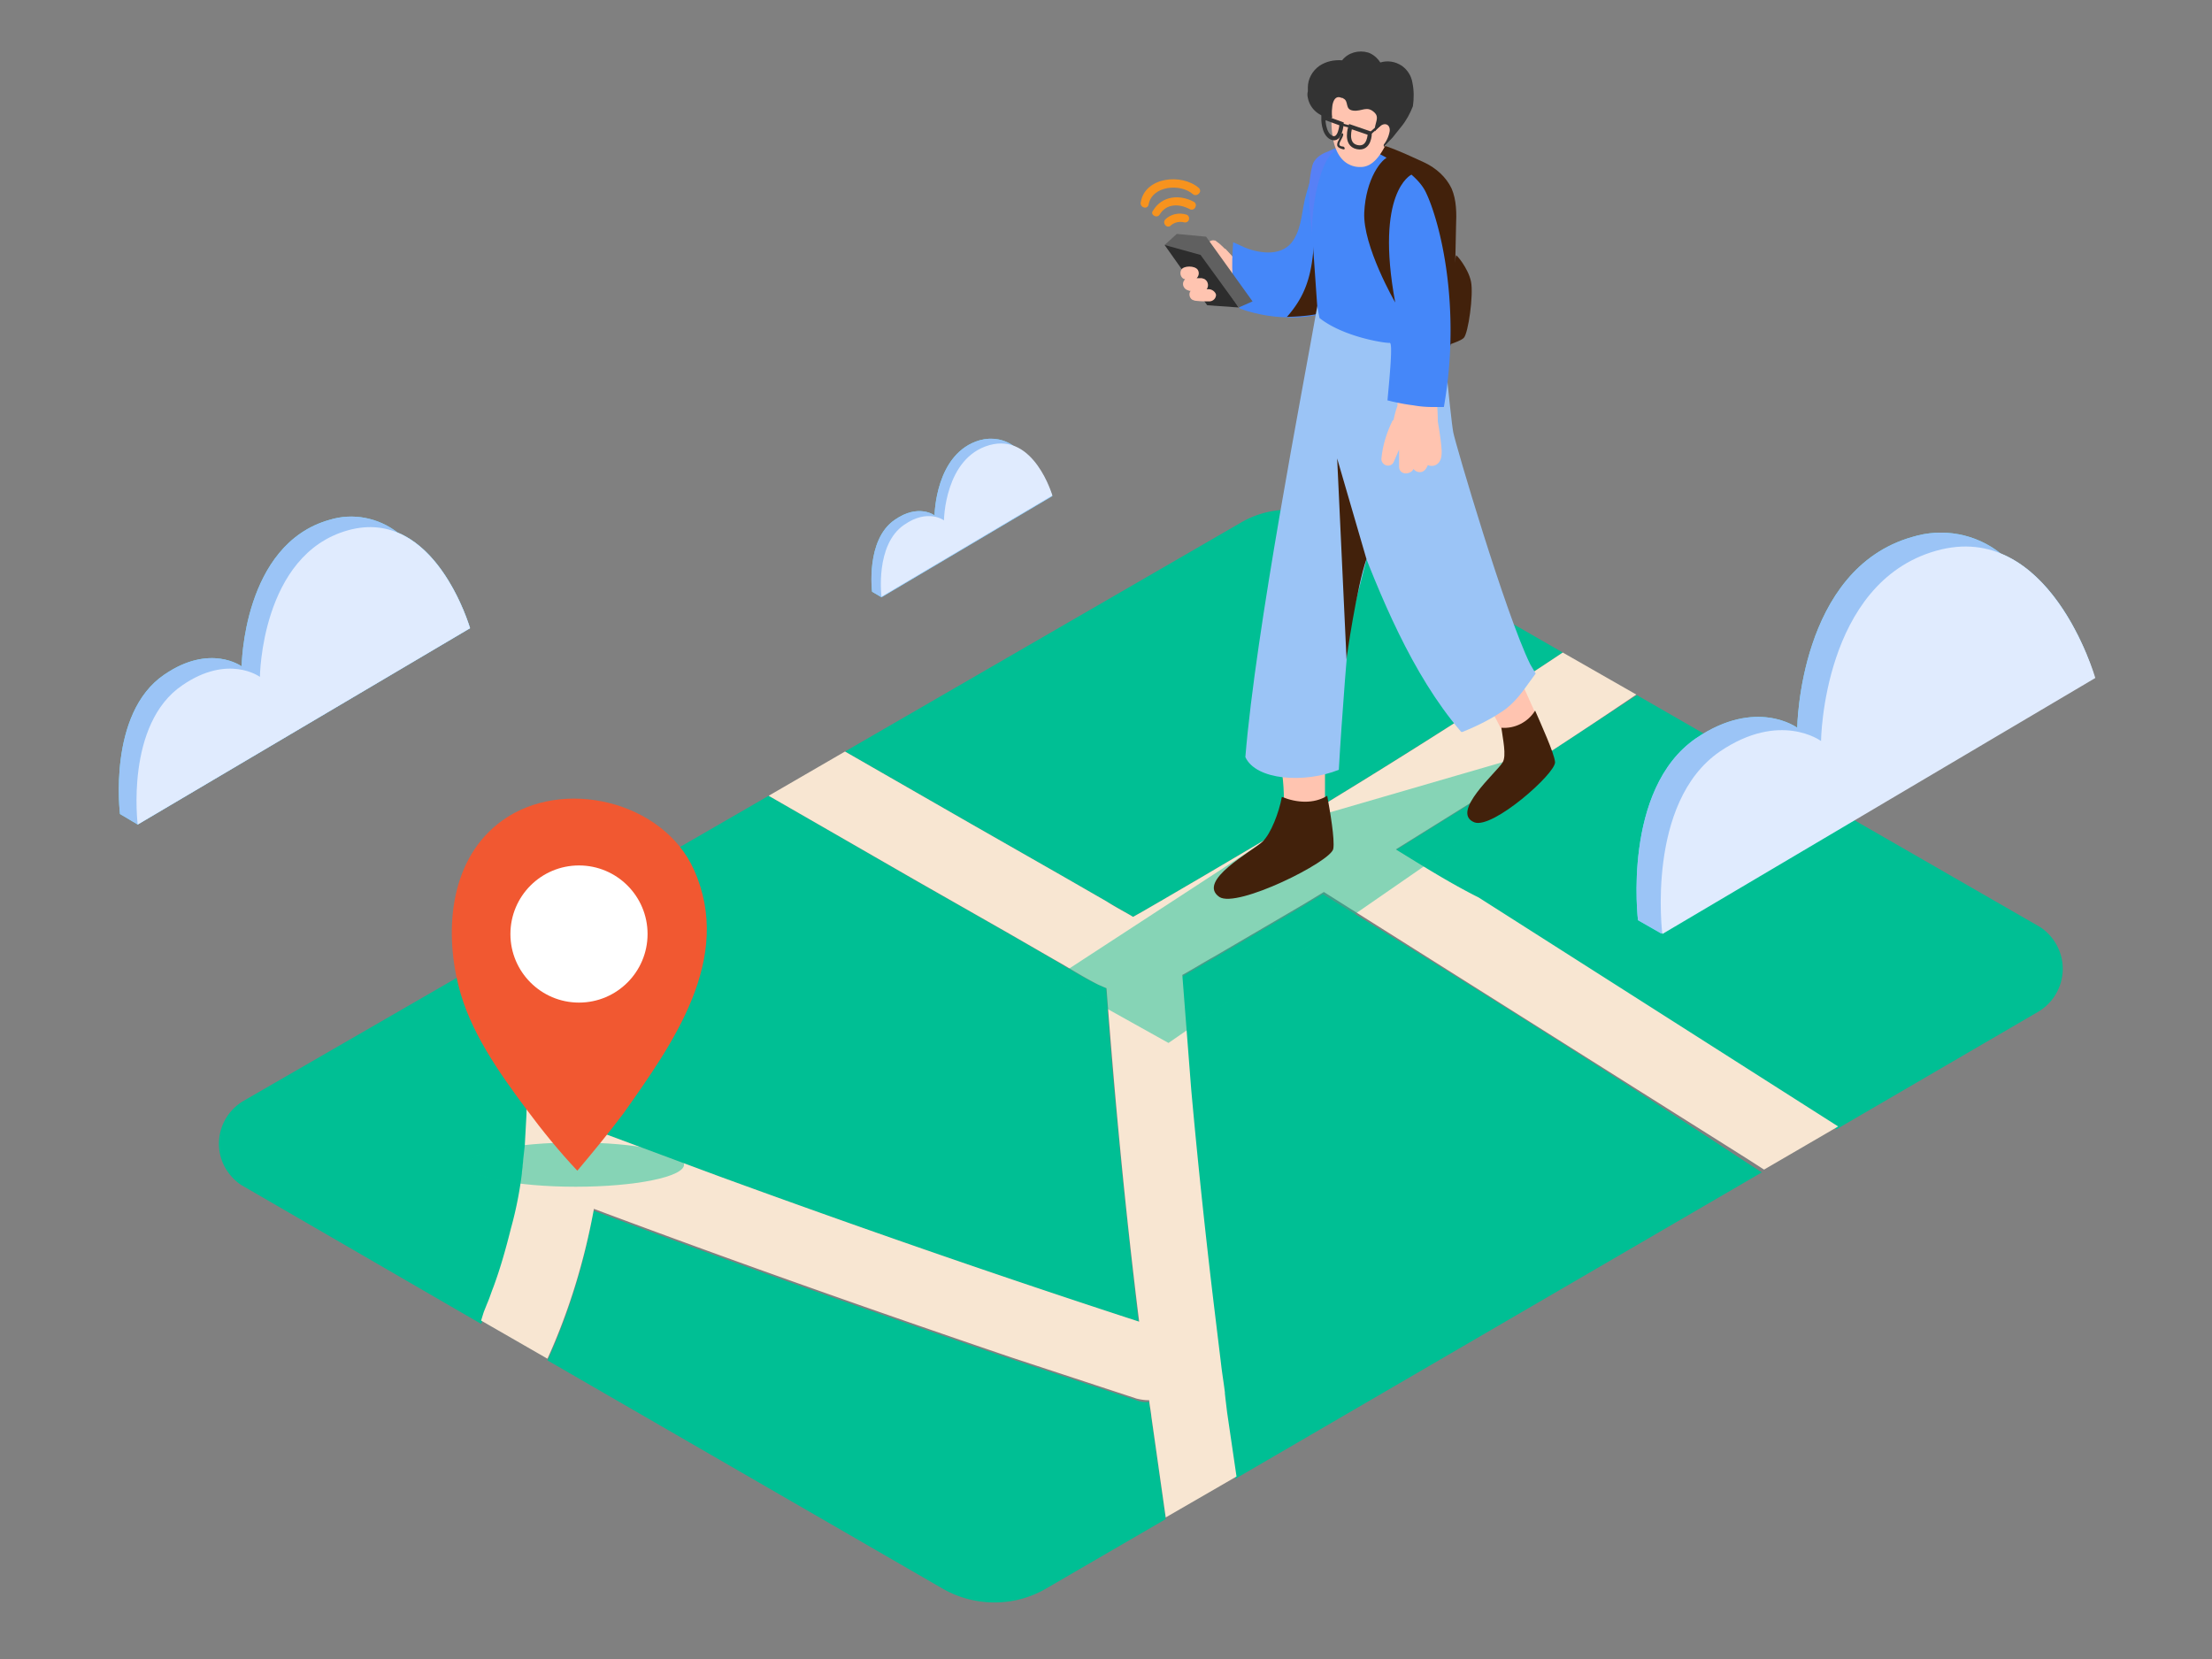 <svg xmlns="http://www.w3.org/2000/svg" xmlns:xlink="http://www.w3.org/1999/xlink" viewBox="0 0 400 300" xmlns:v="https://vecta.io/nano"><rect x="0" y="0" width="400" height="300" fill="#808080" stroke="none"/><style><![CDATA[.S{fill:#ffc4b0}.T{enable-background:new}.U{fill:#9bc4f6}.V{fill:#42210b}.W{fill:#00bf94}.X{fill:#68e1fd}.Y{fill:#e0ebfe}]]></style><path d="M87.7 237.6l.6-1.5 1.1-2.9c1.3-3.5 2.3-7.1 3.2-10.7 1-3.6 1.7-7.3 2.1-11 0 .2-.2 1.6-.1.7l.1-.8c0-.4.1-.8.1-1.2l.3-2.7a50.68 50.68 0 0 0 .3-5.5c.1-3.7.1-7.5-.2-11.2-.1-1.8-.3-3.7-.5-5.5 0-.4-.1-.8-.1-1.1v-.3c-.1-.9-.3-1.8-.4-2.7-.6-3.3-1.3-6.6-2.2-9.8l-48 27.7c-4.2 2.5-5.7 7.9-3.2 12.2.8 1.3 1.9 2.5 3.2 3.2l43 24.9.6-1.3.1-.5zm104.4-79.2l8 4.6 4.3 2.5.5.3h0l1.6-.9 3.8-2.2 7.7-4.5 15.6-9.2c16.5-10 32.9-20.3 49-31l-40.9-23.5c-5.4-3.1-12-3.1-17.3 0l-71.6 41.4 23 13.2 16.3 9.3zm15.7 95.1c-.8.1-1.6 0-2.3-.3l-22.5-7.4c-25.4-8.6-50.6-17.5-75.7-26.9A110.49 110.49 0 0 1 99 246l71.5 41.3c5.8 3.3 12.9 3.3 18.6 0l21.7-12.6-2.6-18.3c-.1-1-.3-1.9-.4-2.9zm-98.9-48.6l21 7.8c25.2 9.2 50.5 18 76 26.3-2.4-20-4.4-40.1-5.9-60.3-.5-.2-.9-.4-1.4-.6-2.8-1.3-5.4-3-8.1-4.6l-8.5-4.9-16.5-9.4-26.5-15.3-34.8 20.1 1.5 5.2c2.9 11.7 4 23.7 3.2 35.7zm259.6-37.5L296 125.7l-29.2 19.1-14.3 8.9 14.6 9.1 65 41.4 36.4-21.2c4.3-2.5 5.8-8 3.3-12.3-.8-1.4-2-2.6-3.3-3.3zm-129.3-5.7l-3.8 2.3-15.9 9.3-5.9 3.4 1.6 20.6c1.2 13.3 2.6 26.5 4.2 39.8l1.2 9.9c.2 1.7.4 3.4.7 5.2v.2l.1.9.3 2.5c.5 3.9 1.1 7.7 1.7 11.6l95.2-55.4-2.8-1.8c-25.2-16.6-50.8-32.7-76.6-48.5z" class="W"/><path d="M252.4 153.6l14.3-8.9c9.8-6.2 19.6-12.6 29.2-19.1l-13.3-7.6c-16.1 10.7-32.4 21-49 31l-15.6 9.2-7.7 4.5-3.8 2.2-1.6.9h0l-.5-.3c-1.4-.8-2.9-1.6-4.3-2.5l-8-4.6-16.3-9.3-23-13.2-13.8 8 26.6 15.3 16.5 9.4 8.5 4.9c2.7 1.5 5.3 3.2 8.1 4.6.5.2.9.4 1.4.6 1.5 20.1 3.4 40.2 5.9 60.3-25.5-8.3-50.8-17.1-76-26.3l-21-7.8c.7-12-.4-24-3.3-35.7-.4-1.7-.9-3.5-1.5-5.2l-12.3 7.1a151.6 151.6 0 0 1 2.1 9.7c.2.9.3 1.8.4 2.7v.3c0 .4.1.8.1 1.1.2 1.8.4 3.7.5 5.5.2 3.7.3 7.5.2 11.2l-.3 5.5-.3 2.7c0 .4-.1.8-.1 1.2l-.1.8c-.1 1 .1-.4.1-.7-.4 3.7-1.1 7.4-2.1 11-.9 3.6-1.9 7.2-3.2 10.7-.4 1-.7 2-1.1 2.9l-.6 1.5-.1.3-.4 1.3 12 6.9c3.9-8.6 6.7-17.8 8.4-27.1 25.1 9.4 50.3 18.3 75.6 26.9l22.5 7.4c.8.2 1.5.3 2.3.3.1 1 .3 1.9.4 2.9l2.6 18.3 12.8-7.4-1.7-11.6-.3-2.5-.1-.9v-.2c-.2-1.7-.5-3.4-.7-5.2l-1.2-9.9a1307.72 1307.72 0 0 1-4.2-39.8l-1.6-20.6c2-1.1 3.9-2.3 5.9-3.4l15.9-9.3 3.8-2.3 76.8 48.4 2.8 1.8 13.4-7.8-65-41.4c-5.2-2.6-10.1-5.7-15-8.7z" fill="#f8e6d2"/><path d="M211.8 40.7c.6-.5 1.5-.7 2.3-.5.4.1.8-.1.9-.5s-.1-.8-.5-.9h0c-1.3-.4-2.8-.1-3.8.9-.6.7.4 1.8 1.1 1z" fill="#f7931e"/><ellipse cx="104.1" cy="210.6" rx="19.6" ry="4" opacity=".46" class="T W"/><path d="M104.4 211.7c-3.3-3.5-6.3-7.2-9.2-11.1-5-6.7-10.3-14.2-12.3-22.4-2.6-10.4-1.4-23.1 7.9-29.8 10.9-7.9 29.1-3.6 34.7 8.9 7.2 16.1-3.9 31.5-12.8 44.1-2.8 3.7-5.6 7.1-8.3 10.3z" fill="#f15831"/><circle cx="104.7" cy="168.9" r="12.4" fill="#fff"/><use xlink:href="#B" class="X"/><use xlink:href="#B" opacity=".1" class="T U"/><path d="M300.6 168.9l78.3-46.3s-8.3-28.8-28.8-23-20.8 34.4-20.8 34.4-7.4-5.5-18.3 1.9c-13.4 9.2-10.4 33-10.4 33z" class="Y"/><path d="M190.5 177l43.1-28.1 40.6-11.8 7.1 3.1-70 48.4z" opacity=".46" class="T W"/><g class="V"><path d="M263.3 46.2c0-.3 2.2 2.3 2.7 4.7s-.5 9.4-1.3 10.2-4.6 1.8-4.6 1.8"/><path d="M246.8 28.4l-4.1 16.1c-.4 1.3-.6 2.7-.5 4.2.4 1.8 1.4 3.4 2.7 4.7 3 3.4 6.1 6.6 9.6 9.5.8.8 1.7 1.3 2.7 1.6 1 .1 2 .1 2.9-.2.5-.1 1.1-.3 1.5-.6.5-.6.8-1.3.8-2.1.8-6.8.7-13.8.9-20.7.1-2.3.1-4.7-.8-6.8-1-2.1-2.8-3.7-4.9-4.7-3.5-1.6-7-3.3-11.1-4.1"/></g><g class="S"><path d="M224.6 47.8c-1.9-1-2.9-3-4.7-4.2l-.1-.1h-.1c-.6-.2-1.3.2-1.4.9-.1.3 0 .6.1.9.5.9 1.2 1.6 2.1 2 .1.3.4.5.7.5 1.1.3 2.1.7 3.2 1.1.6.3 1.3.1 1.6-.4.1-.3.2-.6.1-.9-.4.4-1 .4-1.5.2z"/><path d="M224.7 51.2h0l-1.9-4.9-1.2-1.3h-.3a1.11 1.11 0 0 0-1.1 1.1c0 .1 0 .2.1.3l.1.4c-.1.3-.1.6 0 .9l1.5 3.1c.2.5.4 1 .7 1.5l.3.6c.7 1.4 2.7.2 2-1.2l-.2-.5z"/></g><path d="M238.6 28.8l-.2.3-1 1.8-1.2 4.2c-.8 2.7-.7 5.8-2.3 8.3-1.9 3-5.9 2.5-8.7 1.4l-2.2-1h0c-.3 4-.4 8.3 1.2 12 3.3 1.2 6.8 1.7 10.3 1.6 4.1-.2 9.6-1.4 11.1-5.7l-7-22.9z" fill="#4587f9"/><path d="M238.1 36.3c-.7 5.4 0 11.1-2.3 16.3-.7 1.6-1.7 3.1-2.9 4.5l-.2.2c4.8-.1 6.6-.8 6.6-.8l-.8-23.8c-.1.4-.4 1.4-.9 2.8a.59.59 0 0 1 .5.8z" class="V"/><path d="M210.6 44.3l7.7 10.9 5.7.4-7.7-11.6z" fill="#2d2d2d"/><path d="M212.8 42.3l5.3.5 8.4 11.7-2.5 1.1-6.9-9.5-6.5-1.8z" fill="#606060"/><path d="M218.6 52.3h-.4c.4-.5.3-1.3-.2-1.7-.2-.2-.4-.2-.7-.3h-.9c.4-.4.5-1 .2-1.5-.5-.8-2.6-.8-3 0-.3.6-.1 1.3.4 1.6l.3.1c-.5.5-.5 1.2 0 1.7.2.2.5.3.8.4h.2c-.4.5-.2 1.3.3 1.6.2.1.5.2.7.2.8.1 1.6.1 2.4.1.6 0 1.2-.5 1.2-1.2-.1-.5-.7-1-1.3-1zm13.1 86.5c.5 3.1.6 6.2.3 9.4l-.3 2.1 7.9-1.3v-10.2h-7.9z" class="S"/><path d="M231.8 144.1c-.5 2.8-2 6.7-3.5 8.1-1.8 1.7-12 7.1-7.8 10 3.2 2.1 20.2-6.4 20.6-8.7.3-1.7-.6-6.9-1.1-9.6-2.4 1.5-5.5 1.3-8.2.2z" class="V"/><path d="M242.1 139.2c.5-9 1.8-25.5 2-26.3l4.7-18.3c-1.3-5.8-2.3-11.6-3.1-17.5-1.4-.1 1.7-15.8.3-16.1-2.8-.6-5.3-4.4-7.8-5.6-2.6 14.8-11.1 58.3-13 81.5 1.9 4.2 10.7 4.8 16.9 2.3z" class="U"/><path d="M267.7 125.6c2 2.2 4.2 7.3 5.6 9.8.3.6.6 1.1.9 1.7l5.2-4.2-5.2-11.6-6.5 4.3z" class="S"/><path d="M277.6 128.5c-1.3 2.1-3.7 3.3-6.1 3.1.2 1.8 1 5.1.2 6.3-1.1 1.8-9.5 9-5.1 10.8 3.3 1.3 14.8-8.9 14.6-10.9-.1-1.5-2.6-7-3.6-9.3z" class="V"/><path d="M264.1 132.2c.1.2.3.2.5.1 2.7-1.1 5.3-2.4 7.7-4.1 2.4-1.9 3.5-3.9 5.4-6.4l-1-1.7c-4.5-9.2-13.5-39.8-13.9-41.9-.5-2.5-2.6-24.8-2.6-24.8l-20.4-3.7s.7 19.5 2.3 36.8c.8 3 1.7 6 2.8 8.9 4.6 12.2 10.4 26.5 19.2 36.8h0z" class="U"/><path d="M260.7 81.6c-.1-1.8-.4-3.6-.7-5.4 0-2.1-.2-4.1-.5-6.2-2.2-.1-4.5-.1-6.7.1l-.1 3.3c-.3.8-.5 1.6-.7 2.5-.1.1-.3.3-.3.4-1 2.1-1.7 4.4-1.9 6.7 0 .7.6 1.2 1.2 1.2a1.1 1.1 0 0 0 1-.6l1-2.3v3.1c0 .7.5 1.2 1.2 1.2.6 0 1.2-.3 1.4-.8.4.5 1 .7 1.6.5.5-.2.8-.7 1-1.2a1.71 1.71 0 0 0 1.4 0c1-.5 1.1-1.6 1.1-2.5z" class="S"/><path d="M257.9 34.9c-1.9-4.2-9-7.4-11.7-8.6-.8 0-1.7.1-2.6.2l-1.1.2-.8.1c-.4.1-.8.2-1.1.4l-1.5.9c-.1.1-.2.1-.3.1-.4.3-.8.7-1.2 1.2l-.1.1c-.3 1.1-.4 2.2-.4 3.3-.1 3.2-.1 6.5.2 9.7l.9 12.9.4 2.1c4.4 3.5 12.1 4.6 12.7 4.5s0 6-.4 10.4c1.6.4 3.1.7 4.7.9h0a19.53 19.53 0 0 0 3.4.3h2.1c3.2-18.2-.7-33.4-3.2-38.7z" fill="#4587f9"/><g class="S"><path d="M243.7 29.6c.7.4 1.4.6 2.2.6 2.5.1 3.9-2.5 4.9-4.4a16.54 16.54 0 0 0 2-7.2c0-.4 0-.8-.1-1.2-.9-2.8-11.1-5-11.7.6-.4 3.4-.7 9.6 2.7 11.6z"/><path d="M251.6 21.7c-.7 0-1.4.2-1.9.7s-.9 1.2-1 1.9c-.1.3.1.6.4.8.2.4.8.6 1.2.3h.1c.7-.4 1.3-1 1.8-1.6.3-.7.4-1.9-.6-2.1z"/></g><path d="M255.4 14.9c-.2-1.2-.9-2.3-1.9-3-1.2-.8-2.6-1-3.9-.6-.5-.8-1.3-1.5-2.2-1.8-1.7-.5-3.6 0-4.7 1.4-1.5-.1-2.9.2-4.1 1-1.3.9-2.1 2.4-2.1 3.9v.7c-.1.4-.1.8 0 1.2.4 2.1 2.3 3.6 4.4 3.6-.2-1.5 0-4.4 1.7-3.6.1 0 .2 0 .3.1 1.1.5.2 2 1.8 2.2s2.5-1 3.9.4-1.7 3 1.6 5.6c0 .2 0 .4.1.6 0-.2 1.3-1.5 1.5-1.7l1.6-2c.9-1.1 1.6-2.4 2.1-3.7.2-1.4.2-2.9-.1-4.3z" fill="#333"/><path d="M251.3 23.7c.1-1-.6-1.5-1.4-1.1-1.2.7-1.9 1.9-2 3.3 0 .3.1.5.3.7 0 .1.1.1.1.2a.85.85 0 0 0 1.3 0l.1-.1c.8-.7 1.4-1.8 1.6-3z" class="S"/><path d="M242.6 22.4l-3.3-1.2s-.1 3 1.5 3.7 1.8-2.5 1.8-2.5zm1.6.5l3.5 1.2s0 3-2.3 2.5-1.2-3.7-1.2-3.7z" fill="none" stroke="#333" stroke-width=".75" stroke-miterlimit="10"/><path d="M249.3 22.5l-1.7 1.5c-.2.2.1.5.3.3l1.7-1.5c.2-.2-.1-.5-.3-.3zm-6.4 4c-.3 0-.7-.1-.7-.4 0-.2.1-.4.2-.6.2-.4.4-.7.5-1.1 0-.1 0-.2-.1-.3-.1 0-.2 0-.2.1-.2.4-.4.7-.5 1.1-.2.3-.3.6-.3.9 0 .5.7.7 1.1.8s.3-.4 0-.5zm1.4-3.8c-.6-.1-1.3-.3-1.9-.5-.3-.1-.4.3-.1.4.6.2 1.2.4 1.9.5.3.1.4-.4.1-.4z" fill="#333"/><path d="M247.1 101.1l-5.3-18.2 1.7 36.4c-.1.1 1.9-13.5 3.6-18.2zm8.1-69.5s-6.6 3.1-2.9 23.1c0 0-5.9-10.2-5.6-16.3s3.1-9.7 4.5-10.1 4.8 1.9 4 3.3z" class="V"/><path d="M237.3 30c-1.3 5 0 10.2-.1 13.1 0-3.1.3-6.3 1-9.3.6-2.3 1.4-5.3 3.4-6.8h0c.1 0-3.7.5-4.3 3z" fill="#5780f6"/><path d="M209.7 38.8c1.2-2 3.5-2 5.4-1 .9.5 1.6-.8.8-1.3-2.6-1.4-5.8-1.1-7.4 1.6-.6.7.7 1.5 1.2.7zm-2-1.8c.6-3.4 5.7-3.9 8-1.9.7.6 1.8-.4 1.1-1.1-3.1-2.7-9.7-2-10.5 2.5-.3 1 1.2 1.5 1.4.5h0z" fill="#f7931e"/><use xlink:href="#C" class="X"/><use xlink:href="#C" opacity=".1" class="T U"/><path d="M159.4 107.9l30.9-18.3s-3.3-11.4-11.4-9.1-8.2 13.6-8.2 13.6-2.9-2.2-7.2.8c-5.3 3.6-4.1 13-4.1 13z" class="Y"/><use xlink:href="#D" class="X"/><use xlink:href="#D" opacity=".1" class="T U"/><path d="M24.9 149.1L85 113.6s-6.4-22.1-22.1-17.7S47 122.4 47 122.4s-5.7-4.2-14 1.5c-10.4 7-8.1 25.2-8.1 25.2z" class="Y"/><defs ><path id="B" d="M361.8 100.1c-4.5-3.6-10.5-4.7-16-3-20.5 5.8-20.8 34.5-20.8 34.5s-7.4-5.5-18.3 1.9c-13.4 9.2-10.5 32.9-10.5 32.9l4.2 2.4 78.3-46.3c.2 0-4.9-17.5-16.9-22.4z"/><path id="C" d="M183.5 80.8c-1.8-1.4-4.1-1.8-6.3-1.2-8.1 2.3-8.2 13.6-8.2 13.6s-2.9-2.2-7.2.8c-5.3 3.6-4.1 13-4.1 13l1.7 1 30.9-18.3c-.1 0-2.1-7-6.8-8.9z"/><path id="D" d="M71.9 96.3c-3.5-2.7-8.1-3.6-12.3-2.3-15.7 4.4-15.9 26.5-15.9 26.5s-5.7-4.2-14 1.5c-10.3 7-8 25.2-8 25.2l3.2 1.9L85 113.6s-3.9-13.5-13.1-17.3z"/></defs></svg>